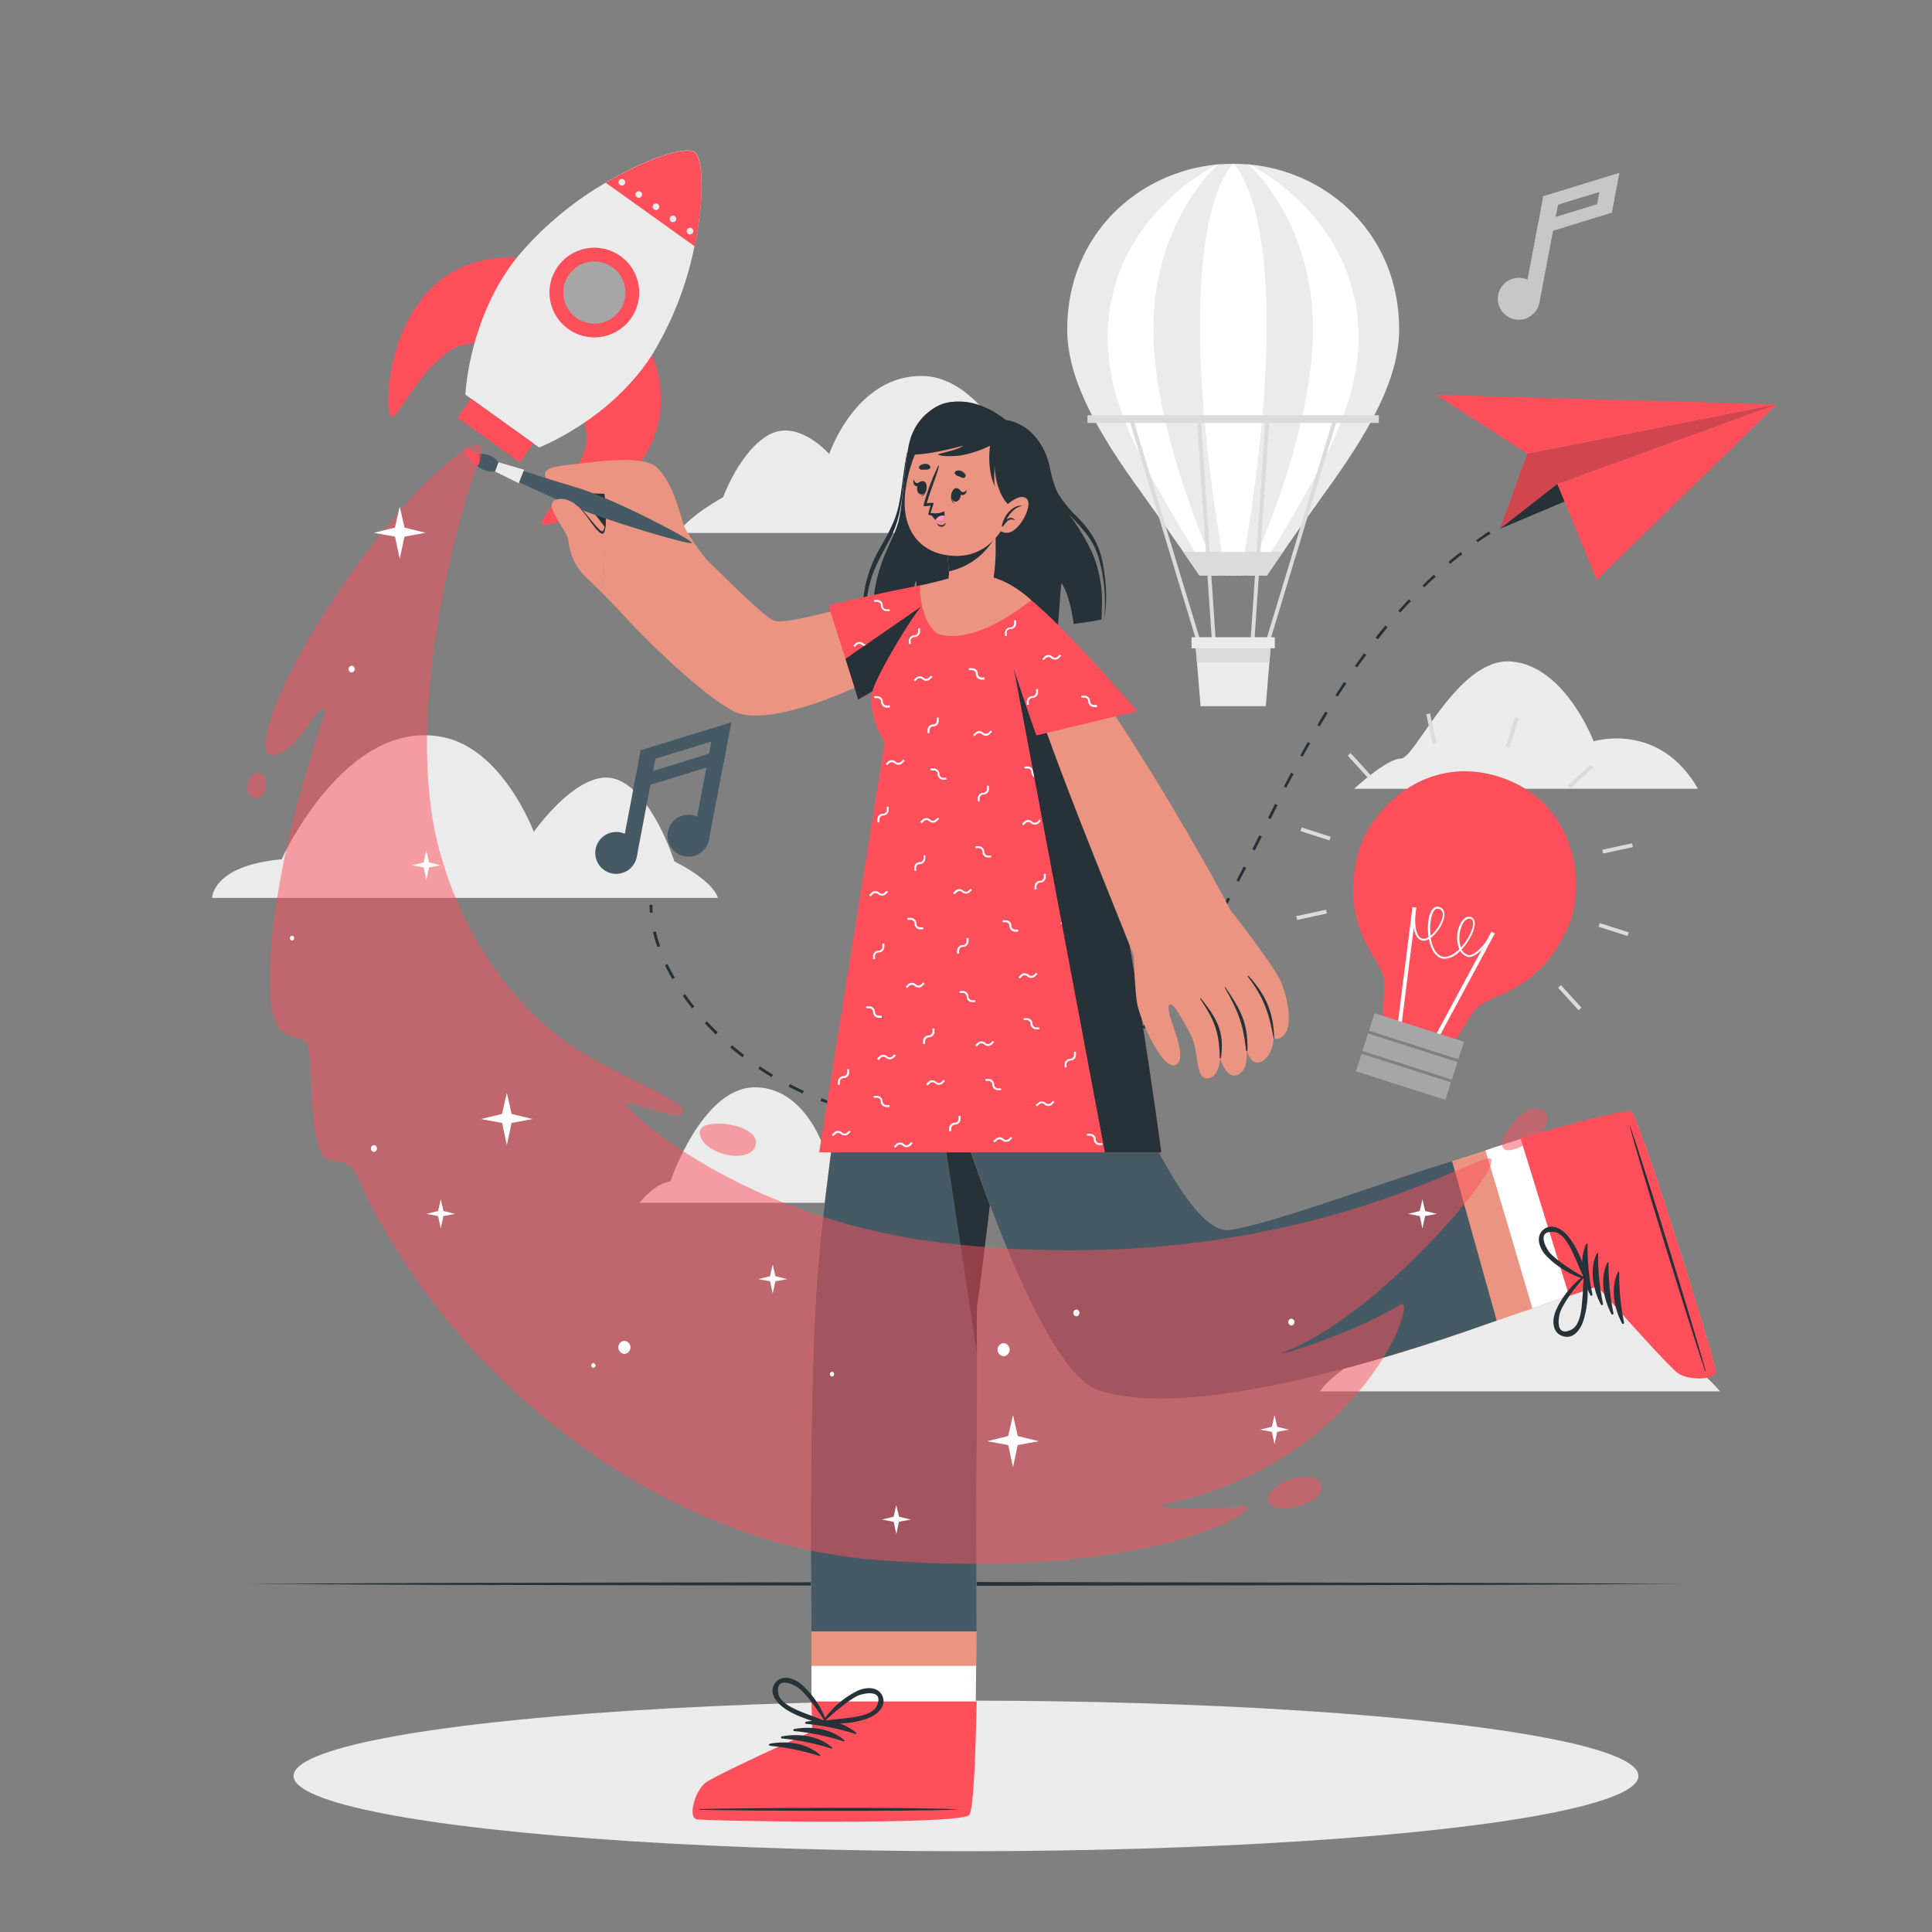 <svg xmlns="http://www.w3.org/2000/svg" viewBox="0 0 500 500"><rect x="0" y="0" width="500" height="500" fill="#808080" stroke="none"/><g id="freepik--background-complete--inject-2"><path d="M341.59,360.09H445.11s-5.15-6.7-10.82-7.54c0,0-11-32.86-29.52-33.09-17.17-.22-24.06,20.2-24.06,20.2s-8-9.16-15.56-5-11.91,16.18-11.91,16.18S344.69,355.48,341.59,360.09Z" style="fill:#ebebeb"></path><path d="M185.8,232.38H54.89s0-8.36,18-10c0,0,16.46-36.56,41.6-31.64,15.66,3,23.66,24.55,23.66,24.55s11.83-16.92,21.29-13.64,15.08,21.28,15.08,21.28S184.32,227.66,185.8,232.38Z" style="fill:#ebebeb"></path><path d="M439.44,204.14h-89s8.4-7.82,12.13-7.82,14.63-26.25,28.55-25.13,21.31,20.66,21.31,20.66S429.35,186.55,439.44,204.14Z" style="fill:#ebebeb"></path><path d="M241.63,311.28H165.5s3.79-4.93,8-5.55c0,0,8.12-24.16,21.7-24.33,12.63-.16,17.7,14.86,17.7,14.86s5.85-6.74,11.44-3.66,8.76,11.9,8.76,11.9S239.34,307.89,241.63,311.28Z" style="fill:#ebebeb"></path><path d="M175.46,137.93H279s-5.14-6.7-10.82-7.54c0,0-11-32.86-29.51-33.09-17.18-.22-24.07,20.2-24.07,20.2s-8-9.16-15.56-5-11.9,16.18-11.9,16.18S178.56,133.32,175.46,137.93Z" style="fill:#ebebeb"></path><path d="M362.1,85.31c0,15.12-11.21,31.15-20.5,44-3.73,5.17-7.08,9.95-9.52,13.49-2.59,3.74-4.19,6.11-4.19,6.11H310.4s-1.6-2.37-4.19-6.11c-2.44-3.54-5.79-8.32-9.52-13.49-9.29-12.87-20.5-28.9-20.5-44,0-24.7,18.38-40.8,38.78-42.75l.21,0c1.31-.11,2.64-.17,4-.17s2.66.06,4,.17l.21,0C343.72,44.51,362.1,60.61,362.1,85.31Z" style="fill:#ebebeb"></path><path d="M322.15,142.82c-.33,2-.68,4-1,6.11h-3.91c-.37-2.08-.72-4.11-1.05-6.11-14.31-86.2,3-100.46,3-100.46S336.46,56.62,322.15,142.82Z" style="fill:#fff"></path><path d="M312.69,142.82c1.61,3.84,2.69,6.11,2.69,6.11h-2.29s-1.47-2.28-3.83-6.11c-1.7-2.79-3.87-6.4-6.28-10.58-7.87-13.7-18-30.68-16.09-49.63,2.6-26.24,24.79-38.39,28.08-40l.41-.2-.2.17c-1.88,1.72-16.68,16.1-16.68,42.64C298.5,106.34,307.92,131.47,312.69,142.82Z" style="fill:#fff"></path><path d="M335.31,132.24c-2.41,4.18-4.58,7.79-6.28,10.58-2.36,3.83-3.83,6.11-3.83,6.11h-2.29s1.08-2.27,2.69-6.11c4.77-11.35,14.19-36.48,14.19-57.65,0-26.54-14.8-40.92-16.68-42.64l-.2-.17.41.2c3.29,1.66,25.48,13.81,28.08,40.05C353.28,101.56,343.18,118.54,335.31,132.24Z" style="fill:#fff"></path><path d="M332.08,142.82c-2.59,3.74-4.19,6.11-4.19,6.11H310.4s-1.6-2.37-4.19-6.11Z" style="fill:#dbdbdb"></path><rect x="300.88" y="106.58" width="1" height="60.84" transform="translate(-26.79 93.4) rotate(-16.88)" style="fill:#dbdbdb"></rect><rect x="311.68" y="107.83" width="1" height="58.35" transform="translate(-8.51 21.32) rotate(-3.86)" style="fill:#dbdbdb"></rect><rect x="306.49" y="136.5" width="60.84" height="1" transform="translate(108.08 419.69) rotate(-73.14)" style="fill:#dbdbdb"></rect><rect x="296.93" y="136.5" width="58.35" height="1" transform="translate(167.45 453.14) rotate(-86.14)" style="fill:#dbdbdb"></rect><rect x="281.44" y="107.46" width="75.4" height="2" style="fill:#dbdbdb"></rect><polygon points="328.94 166.34 328.52 171.39 327.58 182.76 310.71 182.76 309.77 171.39 309.35 166.34 328.94 166.34" style="fill:#ebebeb"></polygon><polygon points="328.94 166.34 328.52 171.39 309.77 171.39 309.35 166.34 328.94 166.34" style="fill:#dbdbdb"></polygon><rect x="308.37" y="164.91" width="21.55" height="2.86" style="fill:#ebebeb"></rect></g><g id="freepik--Floor--inject-2"><polygon points="63.99 409.91 110.49 409.67 157 409.58 250 409.41 343 409.58 389.51 409.67 436.01 409.91 389.51 410.15 343 410.24 250 410.41 157 410.24 110.49 410.15 63.99 409.91" style="fill:#263238"></polygon></g><g id="freepik--Shadow--inject-2"><ellipse cx="250" cy="459.61" rx="174.03" ry="19.49" style="fill:#ebebeb"></ellipse></g><g id="freepik--Rocket--inject-2"><path d="M136.44,67.13c-.33-.24-16.53-3.33-27.15,10-9.77,12.25-9.62,30.63-7.91,30.65,2.09,0,5.4-9.61,14.59-16.74,3.26-2.53,9.5-2.39,9.5-2.39Z" style="fill:#FF4F5A"></path><path d="M167.41,89.32c.33.23,8.46,14.58-.74,28.92-8.46,13.19-25.92,19-26.48,17.34-.68-2,7.36-8.2,11.16-19.2,1.35-3.9-.79-9.76-.79-9.76Z" style="fill:#FF4F5A"></path><path d="M139.53,115.81l-19.09-13.68s.85-20.22,13.66-35.88a87,87,0,0,1,22.71-19c10.9-6.47,20.81-9.49,23-7.9s2.54,12-.07,24.35a87.38,87.38,0,0,1-10.65,27.59C158.4,108.5,139.53,115.81,139.53,115.81Z" style="fill:#ebebeb"></path><rect x="118.27" y="108.4" width="19.89" height="6.04" transform="translate(88.9 -53.83) rotate(35.62)" style="fill:#FF4F5A"></rect><path d="M163.24,82.46a11.6,11.6,0,1,1-2.67-16.18A11.59,11.59,0,0,1,163.24,82.46Z" style="fill:#FF4F5A"></path><circle cx="153.82" cy="75.71" r="8.04" style="fill:#a6a6a6"></circle><path d="M179.77,63.75l-23-16.45c10.9-6.47,20.81-9.49,23-7.9S182.38,51.35,179.77,63.75Z" style="fill:#FF4F5A"></path><path d="M161.62,47.67a.85.85,0,0,1-1.19.19.85.85,0,1,1,1-1.38A.84.84,0,0,1,161.62,47.67Z" style="fill:#ebebeb"></path><path d="M166,50.83a.85.85,0,0,1-1.19.19.85.85,0,1,1,1-1.38A.84.84,0,0,1,166,50.83Z" style="fill:#ebebeb"></path><path d="M170.44,54a.85.85,0,0,1-1.19.19.85.85,0,1,1,1-1.38A.85.85,0,0,1,170.44,54Z" style="fill:#ebebeb"></path><path d="M174.85,57.15a.85.85,0,0,1-1.19.19.85.85,0,1,1,1-1.38A.85.85,0,0,1,174.85,57.15Z" style="fill:#ebebeb"></path><path d="M179.26,60.31a.86.86,0,0,1-1.19.2.87.87,0,0,1-.2-1.2.86.86,0,0,1,1.2-.19A.85.85,0,0,1,179.26,60.31Z" style="fill:#ebebeb"></path></g><g id="freepik--paper-plane--inject-2"><path d="M168.17,236.19c0-.68-.07-1.36-.07-2h.75c0,.64,0,1.3.07,2Z" style="fill:#263238"></path><path d="M240.27,290.12h-1.19v-.75c1.33,0,2.66,0,4,0l0,.75C242.17,290.1,241.22,290.12,240.27,290.12Zm-6.24-.25c-1.34-.11-2.7-.26-4-.44l.1-.74c1.32.18,2.66.32,4,.43Zm14.15-.16-.08-.74c1.32-.14,2.66-.31,4-.51l.11.74C250.86,289.4,249.51,289.58,248.18,289.71ZM225,288.59c-1.3-.26-2.63-.57-3.94-.9l.18-.73c1.3.33,2.62.64,3.91.9Zm32.15-.32-.16-.74c1.29-.28,2.6-.6,3.9-1l.19.73C259.78,287.65,258.46,288,257.16,288.27Zm-41-2c-1.28-.41-2.56-.87-3.82-1.35l.27-.7c1.24.48,2.51.93,3.78,1.34Zm49.72-.45-.24-.71c1.26-.42,2.53-.88,3.77-1.37l.28.7C268.48,284.93,267.2,285.39,265.93,285.82ZM207.73,283c-1.22-.55-2.44-1.15-3.64-1.77l.35-.67c1.18.62,2.4,1.21,3.6,1.76Zm66.66-.5-.31-.68c1.2-.56,2.4-1.16,3.56-1.8l.36.66C276.82,281.28,275.61,281.89,274.39,282.46Zm-74.72-3.74c-1.15-.7-2.3-1.43-3.41-2.17l.41-.63c1.1.74,2.24,1.47,3.39,2.16Zm82.67-.67-.41-.63c1.09-.72,2.2-1.49,3.28-2.29l.45.6C284.56,276.54,283.45,277.32,282.34,278.05Zm-90.2-4.45c-1.06-.82-2.12-1.68-3.15-2.55l.49-.57c1,.87,2.06,1.71,3.12,2.52Zm97.45-1-.49-.57c1-.85,2-1.76,3-2.69l.52.54C291.6,270.79,290.59,271.71,289.59,272.57Zm-104.35-4.92c-1-.94-1.92-1.92-2.82-2.9l.55-.51c.89,1,1.84,1.94,2.8,2.87Zm110.88-1.41-.55-.51c.88-1,1.77-2,2.65-3l.57.49C297.9,264.26,297,265.28,296.12,266.24Zm-117-5.33c-.84-1.07-1.66-2.16-2.42-3.25l.61-.43c.75,1.08,1.56,2.16,2.4,3.21ZM302,259.27l-.59-.46c.79-1,1.59-2.12,2.38-3.23l.61.43C303.56,257.13,302.75,258.23,302,259.27Zm-128-5.88c-.69-1.19-1.33-2.4-1.9-3.58l.67-.33c.56,1.17,1.19,2.36,1.88,3.54Zm133.24-1.54-.63-.42c.73-1.11,1.46-2.24,2.17-3.38l.64.39C308.66,249.59,307.93,250.73,307.2,251.85Zm-137.09-6.73a38.78,38.78,0,0,1-1.15-3.9l.73-.18a39.18,39.18,0,0,0,1.12,3.83Zm141.87-1-.64-.38c.67-1.15,1.34-2.31,2-3.49l.65.37C313.33,241.8,312.66,243,312,244.12Zm4.45-7.92-.66-.36c.63-1.17,1.26-2.36,1.89-3.55l.66.35Zm4.21-8-.67-.34,1.83-3.59.67.33Q321.56,226.38,320.64,228.16Zm4.09-8.1-.67-.34,1.8-3.6.67.33Zm4.06-8.11-.67-.34,1.81-3.6.67.34Zm4.1-8.09-.66-.34c.61-1.19,1.23-2.38,1.86-3.58l.67.35C334.13,201.48,333.51,202.67,332.89,203.86Zm4.24-8-.66-.36c.64-1.17,1.28-2.35,1.94-3.52l.65.37C338.41,193.51,337.76,194.68,337.13,195.85Zm4.41-7.88-.65-.37c.68-1.16,1.36-2.32,2.05-3.47l.64.39Q342.54,186.24,341.54,188Zm4.68-7.72-.64-.4c.72-1.13,1.45-2.26,2.19-3.38l.62.42C347.66,178,346.93,179.13,346.22,180.25Zm5-7.52-.61-.43c.77-1.1,1.55-2.2,2.35-3.28l.6.44Q352.38,171.08,351.22,172.73Zm5.38-7.27L356,165c.83-1.06,1.68-2.1,2.54-3.14l.58.48C358.27,163.37,357.43,164.41,356.6,165.46Zm5.8-6.93-.56-.5q1.34-1.5,2.73-3l.54.51C364.19,156.55,363.29,157.53,362.4,158.53Zm6.23-6.54-.52-.53c1-.94,1.94-1.87,2.93-2.78l.51.55C370.56,150.14,369.58,151.06,368.63,152Zm6.68-6.07-.48-.57c1-.87,2.08-1.72,3.13-2.55l.46.59C377.38,144.21,376.33,145.06,375.31,145.92Zm7.12-5.55-.44-.61c1.09-.78,2.21-1.56,3.32-2.3l.42.62C384.62,138.82,383.51,139.59,382.43,140.37Zm7.53-5-.4-.64c1.15-.69,2.33-1.38,3.49-2l.37.66C392.26,134,391.1,134.69,390,135.38Z" style="fill:#263238"></path><path d="M398,130.89l-.34-.67c.59-.3,1.19-.6,1.8-.89l.33.67Z" style="fill:#263238"></path><polygon points="395.27 117.42 388.2 136.85 403.05 125.25 459.81 104.66 395.27 117.42" style="fill:#FF4F5A"></polygon><polygon points="395.27 117.42 388.2 136.85 403.05 125.25 459.81 104.66 395.27 117.42" style="fill:#222221;opacity:0.2"></polygon><polygon points="404.95 129.78 388.2 136.85 403.05 125.25 404.95 129.78" style="fill:#263238"></polygon><polygon points="403.05 125.25 459.81 104.66 413.25 150.1 403.05 125.25" style="fill:#FF4F5A"></polygon><polygon points="395.27 117.42 371.68 102.19 459.81 104.66 395.27 117.42" style="fill:#FF4F5A"></polygon></g><g id="freepik--Character--inject-2"><path d="M266.93,218.13s-6.11,54.52-10.3,89.91c-.76,6.39-1.45,12.16-2,16.86-.79,6.36-1.38,10.79-1.65,12.23-.24,1.23-.16,6.13-.11,13,0,3.87,0,8.37,0,13.2-.22,18.65-.17,43.37-.12,58.87,0,8.83-.3,14.67-.3,14.67H210.21s-.12-5.68-.22-14.67c-.27-24.38-.43-73.07,2.12-98.82C215.65,287.63,227,218.13,227,218.13Z" style="fill:#eb9481"></path><path d="M180.43,470.71c2.29.76,67.65.57,70.14-1,.94-.59,1.47-10.12,1.78-21.64q.1-3.74.16-7.67c.05-3.09.09-6.22.11-9.26.08-13.65-.11-25.67-.11-25.67H210l0,25.67v9.26l.22,7.67s-25,11.27-27.53,13.3S178.15,470,180.43,470.71Z" style="fill:#eb9481"></path><path d="M180.43,470.71c2.29.76,67.65.57,70.14-1,.94-.59,1.47-10.12,1.78-21.64q.1-3.74.16-7.67c.05-3.09.09-6.22.11-9.26H210v9.26l.22,7.67s-25,11.27-27.53,13.3S178.15,470,180.43,470.71Z" style="fill:#fff"></path><path d="M180.23,470.81c1.49.49,66.62,1.57,70.53-1,1.14-.76,1.7-14.72,2-29.47H210l.22,7.71s-25.13,11.33-27.69,13.37S177.94,470,180.23,470.81Z" style="fill:#FF4F5A"></path><path d="M181.17,468.18c11-.31,55.47-.49,66.39.05.09,0,.09.07,0,.07-10.92.54-55.38.36-66.39.06C180.93,468.35,180.93,468.18,181.17,468.18Z" style="fill:#263238"></path><path d="M208.62,445.59c4.33-.83,9.63-.17,13,2.9.12.12-.05.3-.19.26a61.57,61.57,0,0,0-12.75-2.62A.27.27,0,0,1,208.62,445.59Z" style="fill:#263238"></path><path d="M205.49,447.48c4.34-.82,9.64-.17,13,2.91.13.12,0,.3-.18.26A60.89,60.89,0,0,0,205.51,448,.28.28,0,0,1,205.49,447.48Z" style="fill:#263238"></path><path d="M202.37,449.38c4.33-.83,9.64-.17,13,2.9.13.12-.05.3-.19.26a61.44,61.44,0,0,0-12.75-2.62A.27.27,0,0,1,202.37,449.38Z" style="fill:#263238"></path><path d="M199.24,451.27c4.34-.82,9.64-.17,13,2.91.13.12,0,.3-.18.26a60.89,60.89,0,0,0-12.76-2.62A.28.28,0,0,1,199.24,451.27Z" style="fill:#263238"></path><path d="M202.54,441.75c3.07,2.38,7.07,3.34,10.65,4.66a.55.55,0,0,0,.68-.55.11.11,0,0,0,.1-.15,23.23,23.23,0,0,0-6.7-9.92c-1.82-1.51-5-2.56-6.69-.21S200.75,440.37,202.54,441.75Zm-1.11-3.48c-.78-4.76,4.33-2.27,5.63-1.1a24.45,24.45,0,0,1,2.3,2.47,68.31,68.31,0,0,1,4,5.7c-1.72-.75-3.49-1.35-5.23-2C206.08,442.48,201.86,440.89,201.43,438.27Z" style="fill:#263238"></path><path d="M228.43,439.06c-1.06-2.7-4.4-2.48-6.53-1.47a23.19,23.19,0,0,0-9,7.93.11.11,0,0,0,.06.17c-.07.33.13.74.52.7,3.8-.38,7.91-.31,11.48-1.85C227.07,443.65,229.43,441.61,228.43,439.06Zm-9.28,5.58c-1.86.23-3.72.37-5.58.67a67.69,67.69,0,0,1,5.34-4.51,25.08,25.08,0,0,1,2.85-1.83c1.54-.81,7.12-1.93,5.18,2.48C225.87,443.88,221.38,444.36,219.15,444.64Z" style="fill:#263238"></path><path d="M266.93,218.13s-6.11,54.52-10.3,89.91c-.76,6.39-1.45,12.16-2,16.86-.79,6.36-1.38,10.79-1.65,12.23-.24,1.23-.16,6.13-.11,13,0,3.87,0,8.37,0,13.2-.22,18.65-.17,43.37-.12,58.87H210c-.27-24.38-.43-73.07,2.12-98.82C215.65,287.63,227,218.13,227,218.13Z" style="fill:#455a64"></path><path d="M252.83,350.15c-.05-6.89-.13-11.79.11-13,1.6-8.43,14-119,14-119H232.8Z" style="fill:#263238"></path><path d="M400.49,336.78s-1.43.58-4,1.56c-2.24.87-5.36,2-9.15,3.41l-1.48.52-.27.1-.93.33c-26,9.22-77.12,25.14-100.5,17.06S227.65,217.69,227,218.13c0,0,56.67,0,56.67,0s10.54,27.19,1.55,44.3c-.83,1.58,20.13,57.4,32.81,55.87,9.9-1.2,37.51-11.56,54.93-16.92l2.84-.87,3.17-1,.05,0,5.4-1.66,3.64-1.12Z" style="fill:#eb9481"></path><path d="M443.88,354.66c.05-2.41-19.4-64.81-21.65-66.72-.84-.73-10.1,1.58-21.19,4.68-2.4.66-4.91,1.26-7.38,2.1-3.1,1.06-32.74,10.72-32.74,10.72l12.19,41.18,23.46-8,9.62-3.27,7.26-2.46s18.14,20.55,20.82,22.38S443.83,357.06,443.88,354.66Z" style="fill:#eb9481"></path><path d="M443.88,354.66c.05-2.41-19.4-64.81-21.65-66.72-.84-.73-10.1,1.58-21.19,4.68-2.4.66-4.91,1.26-7.38,2.1-3.1,1.06-6.27,1.95-9.24,3,3.7,12.19,8.95,29.94,12.15,40.86l9.62-3.27,7.26-2.46s18.14,20.55,20.82,22.38S443.83,357.06,443.88,354.66Z" style="fill:#fff"></path><path d="M444,354.82c.05-2.42-19.51-65.17-21.77-67.09-1-.89-14.56,2.72-28.73,6.82l12.6,40.85,7.3-2.48s18.24,20.68,20.94,22.52S444,357.24,444,354.82Z" style="fill:#FF4F5A"></path><path d="M441.24,354.71c-3.54-10.44-16.82-52.88-19.52-63.46,0-.09,0-.11.07,0,3.73,10.27,16.66,52.81,19.62,63.42C441.47,354.88,441.31,354.93,441.24,354.71Z" style="fill:#263238"></path><path d="M411.56,335.13c-2.06-3.89-3-9.16-1-13.24.07-.16.3-.05.3.1a60,60,0,0,0,1.26,13A.28.28,0,0,1,411.56,335.13Z" style="fill:#263238"></path><path d="M414.29,337.56c-2.06-3.9-3-9.16-1-13.24.08-.16.3-.05.3.1a60.79,60.79,0,0,0,1.26,13A.28.28,0,0,1,414.29,337.56Z" style="fill:#263238"></path><path d="M417,340c-2.06-3.9-3-9.16-1-13.24.08-.16.3-.05.3.1a61.44,61.44,0,0,0,1.26,13A.28.28,0,0,1,417,340Z" style="fill:#263238"></path><path d="M419.75,342.41c-2.06-3.9-3-9.16-1-13.24.08-.16.3-.05.3.1a61.31,61.31,0,0,0,1.26,13A.28.28,0,0,1,419.75,342.41Z" style="fill:#263238"></path><path d="M410.87,330.18a.64.64,0,0,0-.59-.15.12.12,0,0,0-.18,0l-.31.23-.06,0-.12.09q-.23.17-.45.36a23.26,23.26,0,0,0-3.42,3.45c-.47.58-.92,1.19-1.33,1.81a20.26,20.26,0,0,0-1.81,3.35c-.91,2.18-1,5.52,1.77,6.45s4.52-1.57,5.32-3.69a25.32,25.32,0,0,0,1.2-8.28,0,0,0,0,0,0,0s0,0,0,0c0-1.08.05-2.15.11-3.2A.39.39,0,0,0,410.87,330.18Zm-1.22,4c0,.68-.09,1.35-.14,2-.17,2.23-.44,6.74-2.82,7.92-4.32,2.15-3.45-3.47-2.71-5.05a25.08,25.08,0,0,1,1.68-2.94c.17-.27.35-.53.53-.79l0,0c1.09-1.55,2.31-3,3.5-4.46l.17-.22,0,0s0,.07,0,.1a1.36,1.36,0,0,0,0,.2c-.11,1.09-.18,2.17-.24,3.25Z" style="fill:#263238"></path><path d="M410.89,330.22s0,0,0,0c-.48-1.16-.94-2.37-1.42-3.57a23.68,23.68,0,0,0-3.71-6.81c-1.22-1.44-3.25-2.82-5.12-2.26a3.15,3.15,0,0,0-1.13.59c-2.27,1.8-1.08,4.93.52,6.67a20.77,20.77,0,0,0,3.85,3.24,23.29,23.29,0,0,0,5.3,2.66c.19.07.37.13.56.18l.17.05.07,0,.26.08a.12.12,0,0,0,.16-.11A.54.54,0,0,0,410.89,330.22Zm-1.28.12a64.69,64.69,0,0,1-5.66-3.63l-.66-.51a22,22,0,0,1-1.92-1.68c-1.11-1.11-3.44-5.3-.35-5.68a4.76,4.76,0,0,1,1.19,0c2.63.3,4.42,4.45,5.34,6.49.74,1.64,1.39,3.3,2.18,4.91a2.4,2.4,0,0,0,.11.23Z" style="fill:#263238"></path><path d="M387.34,341.75l-1.48.52-.27.1-.93.33c-26,9.22-77.12,25.14-100.5,17.06S227.65,217.69,227,218.13c0,0,56.67,0,56.67,0s10.54,27.19,1.55,44.3c-.83,1.58,20.13,57.4,32.81,55.87,9.9-1.2,37.51-11.56,54.93-16.92l2.84-.87Z" style="fill:#455a64"></path><path d="M225.9,166.15a.57.57,0,0,0,.51.55l2.21-.16c1.3-5.77,2.88-10.44,2.53-8.66a30.78,30.78,0,0,0-.35,8.5l4.36-.39c.52-9.92,1.83-17.4,2-15.17.55,9,1.39,11.82,2.35,14.8,10.53-1,24.32-2.36,34.27-3.61.49-5.52.79-11.45,1-11.07,1.73,2.84,2.63,7.17,3.08,10.54,3.16-.42,5.68-.82,7.21-1.15,0,0,.19-4.6.11-6.09a32.88,32.88,0,0,0-2.49-11.12,56.6,56.6,0,0,0-5.87-9.81l-.06-.07s0,0,0,0a32.31,32.31,0,0,1-3.5-6.6l0,0a34,34,0,0,1-1.47-5.25c-1.27-6.54-5.44-11.77-11.45-12.7-12.28-9.51-22.67-3.32-24.94,5.61-.22.87-.41,1.86-.58,2.94v0c-.65,4-1,9.08-1.5,13a0,0,0,0,1,0,0s0,0,0,0h0a38.56,38.56,0,0,1-.76,4.61C230.57,142.19,224.73,147,225.9,166.15Z" style="fill:#263238"></path><path d="M263,110.07a12.29,12.29,0,0,1,8,9.11,34.36,34.36,0,0,0,2.53,8,29.12,29.12,0,0,0,5.26,6.61c3.12,3.19,5.43,6.48,6.43,11.15s1.49,10.45.53,15.15c0,0,0,0,0,0a41.53,41.53,0,0,0-1.41-15.68c-1.47-5.11-4.64-8-7.95-11.6a22.42,22.42,0,0,1-5.46-10.1c-.58-2.34-.85-4.83-2-7-1.39-2.53-3.73-3.93-6-5.15C262.51,110.43,262.72,110,263,110.07Z" style="fill:#263238"></path><path d="M227,143.2c2.22-4.12,4.62-7.71,5.62-12.58.92-4.44,1.18-9,2.12-13.46,0-.07.12-.06.1,0-1.32,7.82-.82,15.47-4.57,22.42-2,3.78-4.11,7.3-5.22,11.65a39.72,39.72,0,0,0-.88,13.94c0,.17-.18.18-.22,0A32.54,32.54,0,0,1,227,143.2Z" style="fill:#263238"></path><path d="M244.27,164.08c-8.85,8.59-41.59,24.56-53.27,20.46-7.62-2.67-29.47-24-33.77-30.32-5-7.38,10.65-21.68,15.06-18.83,5.51,3.57,22.59,22.2,27.78,25.16,3,1.71,23.92-5.14,44.06-9.32C251.94,149.6,249.56,159,244.27,164.08Z" style="fill:#eb9481"></path><path d="M172.58,143.09s-13.16-9.29-14-9.52-1.17.9-1.49,1.77a8.55,8.55,0,0,0-.06,1.68c0,2.65,0,7.33-3.35,6.76-4.34-.75-4.2-11.27-3.92-12.91a5.15,5.15,0,0,1,1.09-1.91c1.67-2.07,5-4.66,8.15-4.17,4.36.67,8.4,3.33,12.07,5.39Z" style="fill:#eb9481"></path><path d="M172.58,143.09s-13.16-9.29-14-9.52-1.17.9-1.49,1.77a8.55,8.55,0,0,0-.06,1.68c-2.21-2.86-4.64-6-6.18-8.06,1.67-2.07,5-4.66,8.15-4.17,4.36.67,8.4,3.33,12.07,5.39Z" style="fill:#263238"></path><path d="M166.38,164.46c-.55-.77-6.24-6.58-10.53-11,.6-4.69.7-14.18.73-16.69.52-2.79,0-9-.24-9-.52,0-2.36,0-4.6-.22-3-.27-6.58-.85-8.76-2.11a3.21,3.21,0,0,1-1.92-2.72c0-2,4.52-2.21,9.84-2.86,7.24-.89,16.19-1.59,19.07,1.08,4.25,4,6.14,12.49,7,15s6.14,9.26,6.14,9.26C179.2,158.77,167.11,165.48,166.38,164.46Z" style="fill:#eb9481"></path><path d="M129.14,119.8s9.54,3.26,19.56,6.2,30.24,13.62,30.35,14.48-22.26-5.73-31.73-9.79-18.79-8.77-18.79-8.77Z" style="fill:#455a64"></path><polygon points="128.97 119.62 135.64 121.57 134.24 125.06 128.1 122.02 128.97 119.62" style="fill:#ebebeb"></polygon><path d="M129,119.62a5.48,5.48,0,0,0-4.52-2.16,5.27,5.27,0,0,1-4-1.43s1.89,6.4,7.6,6Z" style="fill:#455a64"></path><path d="M120.3,115.84c.4,0,1.5,1.33,3,1.46s.88,4.33-.52,2.94C121.18,118.67,119.58,115.8,120.3,115.84Z" style="fill:#FF4F5A"></path><path d="M155.85,153.51c-1.47-1.49-2.79-2.79-3.71-3.66a14.89,14.89,0,0,1-5-9.83c-.46-3.35-7.84-10.37-2.29-10.89s9.93,9.69,11.22,8.94c.24-.14.42-.6.54-1.25C156.55,139.33,156.45,148.82,155.85,153.51Z" style="fill:#eb9481"></path><path d="M156.77,135c0-.13-.09-.11-.11,0,0,.46-.31,2.53-.78,2.53-.84,0-3.75-4.14-5.28-5.66-.09-.08-.21,0-.12.1.43.38,1.72,2.19,2.05,2.62.63.84,2.37,3.52,3.42,3.52C156.65,138.17,156.82,135.53,156.77,135Z" style="fill:#263238"></path><path d="M214.38,156.64l4.43,13.85c1.64,5.22,3.16,10,3.26,10.55a161,161,0,0,0,22.73-15.18c9.62-7.81,8.61-14.36,3-15.37a9.9,9.9,0,0,0-2.58-.08C237.58,151.12,214.38,156.64,214.38,156.64Z" style="fill:#FF4F5A"></path><path d="M230.27,158.15h-.78A1.45,1.45,0,0,1,228,156.7a1,1,0,0,0-1-.95h-.82v-.5h.82a1.45,1.45,0,0,1,1.46,1.45.94.94,0,0,0,1,1h.78Zm-8.55,8.74a1,1,0,0,1,1.35,0,1.48,1.48,0,0,0,2.05,0l.58-.59-.35-.35-.59.58a1,1,0,0,1-1.34,0,1.46,1.46,0,0,0-2,0l-.56.56.36.35Z" style="fill:#fff"></path><path d="M218.81,170.49c1.64,5.22,3.16,10,3.26,10.55a161,161,0,0,0,22.73-15.18c9.62-7.81,8.61-14.36,3-15.37Z" style="fill:#263238"></path><path d="M300.55,298.23H212l.51-3.18,11.09-69.38.15-.91,5.21-32.62s-4.58-6.93-3.19-13.19c.7-3.17,8-15.83,11.88-21a39.2,39.2,0,0,1,4.11-4.86c4.26-4,10-4.51,14.09-3.91h0a12,12,0,0,1,2.12.53c5.88,2,13.11,8.9,17,19.32,1.35,3.62,2.69,7.84,4,12.51h0c.06.23.12.46.19.69,3.87,13.89,7.57,31.57,10.76,48.92,1.81,9.81,3.46,19.52,4.89,28.37l.18,1.17C298.42,282.13,300.55,298.23,300.55,298.23Z" style="fill:#FF4F5A"></path><path d="M256.51,221.94h-.79a1.45,1.45,0,0,1-1.45-1.45,1,1,0,0,0-1-1h-.83V219h.83a1.46,1.46,0,0,1,1.45,1.46,1,1,0,0,0,.95.95h.79Zm12.42,43.95h-.78a1,1,0,0,1-.95-.95,1.45,1.45,0,0,0-1.45-1.45h-.83v.5h.83a1,1,0,0,1,.95.95,1.45,1.45,0,0,0,1.45,1.45h.78Zm15.47-42h-.78a1,1,0,0,1-.95-1,1.46,1.46,0,0,0-1.46-1.45h-.83v.5h.83a1,1,0,0,1,1,.95,1.45,1.45,0,0,0,1.45,1.45h.78Zm-39.54-22.61h-.79a1,1,0,0,1-.95-.95,1.45,1.45,0,0,0-1.45-1.45h-.83v.5h.83a1,1,0,0,1,1,.95,1.45,1.45,0,0,0,1.45,1.45h.79Zm-14.59-18.7h-.78a1,1,0,0,1-1-.95,1.45,1.45,0,0,0-1.46-1.45h-.82v.5h.82a1,1,0,0,1,1,1,1.45,1.45,0,0,0,1.45,1.45h.78Zm38.93,18.19h-.79a1,1,0,0,1-1-.95,1.45,1.45,0,0,0-1.45-1.45h-.83v.5H266a1,1,0,0,1,.95,1,1.45,1.45,0,0,0,1.45,1.45h.79Zm-14.4-25.44H254a1,1,0,0,1-.95-.95,1.45,1.45,0,0,0-1.45-1.45h-.83v.5h.83a1,1,0,0,1,.95,1,1.45,1.45,0,0,0,1.45,1.45h.79ZM238.88,240h-.78a1,1,0,0,1-.95-1,1.46,1.46,0,0,0-1.46-1.45h-.83v.5h.83a1,1,0,0,1,1,1,1.46,1.46,0,0,0,1.45,1.46h.78Zm20.2,41.68h-.79a1,1,0,0,1-1-1,1.45,1.45,0,0,0-1.45-1.45h-.83v.5h.83a1,1,0,0,1,.95.95,1.45,1.45,0,0,0,1.45,1.45h.79Zm26.23,14.19h-.79a1,1,0,0,1-.95-1,1.45,1.45,0,0,0-1.45-1.45h-.83v.5h.83a1,1,0,0,1,.95.95,1.46,1.46,0,0,0,1.45,1.46h.79ZM230.19,286h-.79a1,1,0,0,1-1-.95,1.45,1.45,0,0,0-1.45-1.45h-.83v.5H227a1,1,0,0,1,.95.95,1.45,1.45,0,0,0,1.45,1.45h.79Zm22.17-27.14h-.79a1,1,0,0,1-.95-.95,1.45,1.45,0,0,0-1.45-1.45h-.83v.5h.83a1,1,0,0,1,1,.95,1.45,1.45,0,0,0,1.45,1.45h.79Zm-24.18,4h-.79a1,1,0,0,1-.95-.95,1.46,1.46,0,0,0-1.45-1.46h-.83v.5H225a1,1,0,0,1,.95,1,1.45,1.45,0,0,0,1.45,1.45h.79Zm35.31-22.29h-.79a1,1,0,0,1-.95-.95,1.45,1.45,0,0,0-1.45-1.45h-.83v.5h.83a1,1,0,0,1,.95,1,1.45,1.45,0,0,0,1.45,1.45h.79Zm30.92,30h-.79a1,1,0,0,1-.95-1,1.46,1.46,0,0,0-1.45-1.45h-.83v.5h.83a1,1,0,0,1,.95.95,1.46,1.46,0,0,0,1.45,1.46h.79Zm-55.29-58.07a1,1,0,0,1,1.34,0,1.46,1.46,0,0,0,2,0l.59-.59-.35-.35-.59.59a1,1,0,0,1-1.35,0,1.48,1.48,0,0,0-2.05,0l-.55.55.35.35Zm-9-15a1,1,0,0,1,1.34,0,1.44,1.44,0,0,0,2.05,0l.59-.58-.35-.36-.59.59a1,1,0,0,1-1.34,0,1.49,1.49,0,0,0-2.06,0l-.55.56.35.35Zm45.31,41.16a1,1,0,0,1,1.34,0,1.48,1.48,0,0,0,2,0l.59-.59-.35-.35-.59.59a1,1,0,0,1-1.34,0,1.45,1.45,0,0,0-2.06,0l-.55.55.35.36Zm-22.67-48.67a1,1,0,0,1,1.34,0,1.48,1.48,0,0,0,2.05,0l.59-.59-.35-.35-.59.58a1,1,0,0,1-1.35,0,1.5,1.5,0,0,0-2.05,0l-.55.56.35.35Zm-5.22-31.27a1,1,0,0,1,1.35,0,1.46,1.46,0,0,0,2.05,0l.59-.59-.36-.35-.58.58a1,1,0,0,1-1.35,0,1.46,1.46,0,0,0-2,0l-.56.56.36.35Zm-10.21,17.05a1,1,0,0,1,1.34,0,1.44,1.44,0,0,0,2.05,0l.59-.58-.35-.36-.59.59a1,1,0,0,1-1.35,0,1.46,1.46,0,0,0-2,0l-.55.56.35.35Zm16.2,30.81a1,1,0,0,1,.95-.95,1.45,1.45,0,0,0,1.45-1.45v-.83h-.5v.83a1,1,0,0,1-.95,1,1.45,1.45,0,0,0-1.45,1.45v.79h.5ZM248.2,246a1,1,0,0,1,1-.95,1.45,1.45,0,0,0,1.45-1.45v-.83h-.5v.83a1,1,0,0,1-.95,1A1.45,1.45,0,0,0,247.7,246v.79h.5ZM276,275.42a1,1,0,0,1,1-.95,1.45,1.45,0,0,0,1.45-1.45v-.83h-.5V273a1,1,0,0,1-.95,1,1.46,1.46,0,0,0-1.46,1.45v.79h.5Zm19.23,19.16a1,1,0,0,1,.95-.95,1.45,1.45,0,0,0,1.45-1.45v-.83h-.5v.83a1,1,0,0,1-1,.95,1.45,1.45,0,0,0-1.45,1.45v.79h.5Zm-7-55.47a.94.94,0,0,1,.95-1,1.46,1.46,0,0,0,1.45-1.46v-.83h-.5v.83a1,1,0,0,1-.95,1,1.45,1.45,0,0,0-1.45,1.45v.78h.5Zm-61.82,8.33a1,1,0,0,1,1-.95,1.45,1.45,0,0,0,1.45-1.45v-.83h-.5V245a.94.94,0,0,1-.95,1,1.45,1.45,0,0,0-1.45,1.45v.79h.5Zm1.2-35.44a1,1,0,0,1,.95-.95A1.45,1.45,0,0,0,230,209.6v-.83h-.5v.83a1,1,0,0,1-1,1,1.45,1.45,0,0,0-1.45,1.45v.79h.5Zm12.93-23a1,1,0,0,1,.95-1,1.45,1.45,0,0,0,1.45-1.45v-.83h-.5v.83a1,1,0,0,1-.95.95,1.45,1.45,0,0,0-1.45,1.45v.79h.5Zm-4.89-23.17a1,1,0,0,1,1-.95,1.46,1.46,0,0,0,1.45-1.46v-.83h-.5v.83a1,1,0,0,1-.95,1,1.45,1.45,0,0,0-1.45,1.45v.78h.5Zm1.42,58.79a1,1,0,0,1,.95-1,1.45,1.45,0,0,0,1.45-1.45v-.83H239v.83a1,1,0,0,1-.95.95,1.45,1.45,0,0,0-1.45,1.45v.79h.5Zm31.17,4.79a1,1,0,0,1,.95-1,1.45,1.45,0,0,0,1.45-1.45v-.83h-.5V227a1,1,0,0,1-.95.95,1.45,1.45,0,0,0-1.45,1.45v.79h.5Zm-28.81,40a1,1,0,0,1,.95-.95,1.45,1.45,0,0,0,1.45-1.45v-.83h-.5V267a1,1,0,0,1-1,.95,1.45,1.45,0,0,0-1.45,1.45v.79h.5ZM217.36,280a1,1,0,0,1,.95-1,1.45,1.45,0,0,0,1.45-1.45v-.83h-.5v.83a1,1,0,0,1-.95.95,1.45,1.45,0,0,0-1.45,1.45v.79h.5Zm28.83,12a1,1,0,0,1,.95-.95,1.45,1.45,0,0,0,1.45-1.45v-.83h-.5v.83a1,1,0,0,1-1,.95,1.45,1.45,0,0,0-1.45,1.45v.79h.5Zm32.49-39.88a1,1,0,0,1,.95-1,1.45,1.45,0,0,0,1.45-1.46v-.83h-.5v.83a1,1,0,0,1-.95,1,1.45,1.45,0,0,0-1.45,1.45v.78h.5ZM265.42,213a1,1,0,0,1,1.35,0,1.44,1.44,0,0,0,2.05,0l.56-.56-.36-.35-.55.56a1,1,0,0,1-1.35,0,1.44,1.44,0,0,0-2.05,0l-.59.58.35.36Zm-17.78,17.88a1,1,0,0,1,1.35,0,1.48,1.48,0,0,0,2,0l.55-.56-.35-.35-.56.56a1,1,0,0,1-1.34,0,1.44,1.44,0,0,0-2.05,0l-.59.58.35.36Zm-12.32,24.26a1,1,0,0,1,1.35,0,1.44,1.44,0,0,0,2.05,0l.56-.56-.36-.35-.55.56a1,1,0,0,1-1.35,0,1.44,1.44,0,0,0-2.05,0l-.59.58.36.36Zm5.33,25.21a1,1,0,0,1,1.34,0,1.48,1.48,0,0,0,2,0l.56-.56-.35-.35-.56.55a.93.93,0,0,1-1.34,0,1.47,1.47,0,0,0-2.06,0l-.58.59.35.36ZM258,295.12a1,1,0,0,1,1.35,0,1.49,1.49,0,0,0,2.05,0l.56-.56-.36-.35-.55.55a1,1,0,0,1-1.35,0,1.46,1.46,0,0,0-2.05,0l-.59.59.36.35Zm6.52-42.46a1,1,0,0,1,1.35,0,1.49,1.49,0,0,0,2.05,0l.55-.56-.35-.35-.55.55a1,1,0,0,1-1.35,0,1.46,1.46,0,0,0-2.05,0l-.59.59.36.35Zm4.41,33.14a1,1,0,0,1,1.35,0,1.45,1.45,0,0,0,2.05,0l.56-.56-.36-.35-.55.56a1,1,0,0,1-1.35,0,1.48,1.48,0,0,0-2,0L268,286l.36.36Zm18.51-2.07a1,1,0,0,1,1.34,0,1.48,1.48,0,0,0,2.05,0l.56-.56-.35-.35-.56.56a1,1,0,0,1-1.34,0,1.45,1.45,0,0,0-2.06,0l-.58.58.35.36Zm1.48-31.07a.94.94,0,0,1,1.35,0,1.46,1.46,0,0,0,2,0l.55-.56-.35-.35-.55.55a1,1,0,0,1-1.35,0,1.48,1.48,0,0,0-2.05,0l-.59.59.35.35Zm-8,10a1,1,0,0,1,1.34,0,1.46,1.46,0,0,0,2,0l.56-.56-.35-.35-.56.55a1,1,0,0,1-1.34,0,1.47,1.47,0,0,0-2.06,0l-.58.59.35.35Zm-27.6,7.62a1,1,0,0,1,1.35,0,1.46,1.46,0,0,0,2.05,0l.56-.56-.36-.35-.55.55a1,1,0,0,1-1.35,0,1.5,1.5,0,0,0-2.05,0l-.59.59.36.35Zm-25.39,3.47a1,1,0,0,1,1.34,0,1.48,1.48,0,0,0,2,0l.56-.56-.35-.35-.56.56a1,1,0,0,1-1.34,0,1.49,1.49,0,0,0-2.06,0L227,274l.35.36Zm4.32,22.71a1,1,0,0,1,1.34,0,1.46,1.46,0,0,0,2.05,0l.56-.56-.36-.35-.55.55a.94.94,0,0,1-1.35,0,1.46,1.46,0,0,0-2,0l-.59.59.36.35Zm-16-3a1,1,0,0,1,1.34,0,1.46,1.46,0,0,0,2,0l.56-.56-.35-.35-.56.56a1,1,0,0,1-1.35,0,1.44,1.44,0,0,0-2.05,0l-.58.58.35.36Zm9.66-62.06a1,1,0,0,1,1.34,0,1.48,1.48,0,0,0,2,0l.56-.56-.35-.35-.56.56a1,1,0,0,1-1.35,0,1.44,1.44,0,0,0-2.05,0l-.58.58.35.36Z" style="fill:#fff"></path><path d="M300.55,298.23H285.94L258,149.75c5.88,2,13.11,8.9,17,19.32,1.35,3.62,2.69,7.84,4,12.51h0c.06.23.12.46.19.69,3.87,13.89,7.57,31.57,10.76,48.92,1.81,9.81,3.46,19.52,4.89,28.37l.18,1.17C298.42,282.13,300.55,298.23,300.55,298.23Z" style="fill:#263238"></path><path d="M308.5,268.53c1.81,4.08.82,10.94,4.12,10.55,2.93-.35,3.16-5.17,3.16-5.17s1.5,5.52,4.55,4.24,2.22-6.61,2.22-6.61,1.05,4.65,4,3.15,3.08-6.15,3.08-6.15,1.21,1.12,2.82-.87c2.31-2.85.55-10.57-1.33-14.39S319.55,236.88,318,235l-24.6,11.83s.21,8.33.83,12.54,6.51,17.51,9.91,16.27-.92-10.56-1.48-13.08-.07-3.07,1.06-2.13C304.49,261,307.7,266.72,308.5,268.53Z" style="fill:#eb9481"></path><path d="M315.68,273.68c-.17-6.75-1.4-9.67-5.08-15.2-.07-.11.07-.24.16-.13,4.09,5.08,6.17,8.53,5.24,15.34C316,274,315.68,274,315.68,273.68Z" style="fill:#263238"></path><path d="M322.49,271.82c-.78-7-2.09-10.17-5.52-16.24-.05-.09.09-.18.15-.1,3.86,5.68,5.86,9.16,5.72,16.25C322.83,272.05,322.53,272.14,322.49,271.82Z" style="fill:#263238"></path><path d="M329.56,268.47c-1.24-6.71-2.53-10.26-6.61-15.73a.13.13,0,0,1,.19-.17c4.7,5.18,6.35,9.6,6.62,15.84C329.78,268.84,329.64,268.89,329.56,268.47Z" style="fill:#263238"></path><path d="M267,156.7c19,19.73,48.28,72.22,51.71,79.39,2.33,4.87-23.11,17.74-24.2,14.2-1.39-4.54-23.09-55.91-29-77C262.24,161.62,263.08,152.62,267,156.7Z" style="fill:#eb9481"></path><path d="M258.38,159.11c1.27,7.2,9.84,31.21,9.84,31.21L284,186.53l.28-.06,10.05-2.4s-19.27-22.49-28.3-29.42S257,151,258.38,159.11Z" style="fill:#FF4F5A"></path><path d="M283.9,183h-.79a1.45,1.45,0,0,1-1.45-1.45,1,1,0,0,0-1-1h-.83v-.5h.83a1.45,1.45,0,0,1,1.45,1.45,1,1,0,0,0,.95.95h.79Zm-13.25-12.7a1,1,0,0,1,1.35,0,1.48,1.48,0,0,0,2.05,0l.59-.59-.36-.35-.58.59a1,1,0,0,1-1.35,0,1.44,1.44,0,0,0-2.05,0l-.56.55.36.36Zm-4.41,11.27a1,1,0,0,1,.95-.95,1.45,1.45,0,0,0,1.45-1.45v-.83h-.5v.83a1,1,0,0,1-.95,1,1.45,1.45,0,0,0-1.45,1.45v.79h.5Zm-5.72-17.82a.94.94,0,0,1,1-.95,1.45,1.45,0,0,0,1.45-1.45v-.83h-.5v.83a1,1,0,0,1-.95,1,1.45,1.45,0,0,0-1.45,1.45v.78h.5Z" style="fill:#fff"></path><path d="M266.91,155.35c.2-.46-12.55,11-23.06,9-5.25-1-6.24-12.71-5.62-12.83C247.07,149.73,255.46,144.91,266.91,155.35Z" style="fill:#eb9481"></path><path d="M256.9,151.14c-.39,1-6.3,7-11,6.12-1.53-.3-.28-8.73-.28-8.73l-.05-.65-.7-9,11.2-5.11,1.6-.66s0,2.48,0,5.56v.44c0,.18,0,.34,0,.51,0,.46,0,.93,0,1.4s0,.7,0,1.08l0,1.11A57.44,57.44,0,0,1,256.9,151.14Z" style="fill:#eb9481"></path><path d="M257.7,138.67a18.11,18.11,0,0,1-12.14,9.21l-.7-9,11.2-5.11,1.6-.66S257.69,135.59,257.7,138.67Z" style="fill:#263238"></path><path d="M235,123.22c-3.67,15.43,5.15,19.37,8.48,20.15,3,.72,13.4,2.77,18.64-12.19s-.76-21.55-7.59-23.55S238.65,107.79,235,123.22Z" style="fill:#eb9481"></path><path d="M238.38,121.55a10,10,0,0,0,1.1,0,1.75,1.75,0,0,0,1.1-.26.57.57,0,0,0,.12-.68,1.39,1.39,0,0,0-1.31-.55,2.08,2.08,0,0,0-1.39.51A.6.6,0,0,0,238.38,121.55Z" style="fill:#263238"></path><path d="M249.16,123.67a9,9,0,0,1-1-.4,1.82,1.82,0,0,1-1-.6.56.56,0,0,1,.12-.68,1.39,1.39,0,0,1,1.41-.1,2,2,0,0,1,1.15.93A.6.6,0,0,1,249.16,123.67Z" style="fill:#263238"></path><path d="M246.42,127.27s.07.07.06.11c-.23,1.06-.32,2.3.57,2.84,0,0,0,.07,0,.05C245.89,129.89,246,128.23,246.42,127.27Z" style="fill:#263238"></path><path d="M247.58,126.34c1.73.2,1.21,3.64-.39,3.47S246.13,126.18,247.58,126.34Z" style="fill:#263238"></path><path d="M248.23,126.63c.27.24.51.63.87.72s.79-.21,1.11-.52c0,0,.06,0,0,0-.08.66-.44,1.3-1.16,1.29s-1-.66-1.1-1.35C248,126.7,248.12,126.53,248.23,126.63Z" style="fill:#263238"></path><path d="M239.8,125.79s-.09,0-.09.08c-.12,1.08-.44,2.29-1.45,2.5,0,0,0,.06,0,.06C239.46,128.44,239.86,126.82,239.8,125.79Z" style="fill:#263238"></path><path d="M239,124.54c-1.71-.38-2.33,3-.75,3.4S240.43,124.85,239,124.54Z" style="fill:#263238"></path><path d="M238.25,124.63c-.3.14-.63.42-1,.38s-.59-.46-.77-.86c0,0-.05,0-.06,0-.13.66,0,1.38.57,1.62s1.08-.27,1.35-.89C238.43,124.78,238.37,124.58,238.25,124.63Z" style="fill:#263238"></path><path d="M244.67,135.39c-.28.22-.57.54-1,.53a2.87,2.87,0,0,1-1.12-.38,0,0,0,0,0-.05.05,1.43,1.43,0,0,0,1.3.72,1.16,1.16,0,0,0,.94-.86A.06.06,0,0,0,244.67,135.39Z" style="fill:#263238"></path><path d="M240.84,130.82s-.48,1.55-.6,2.3c0,.07.16.14.42.19h0a3.6,3.6,0,0,0,3.68-.78c.06-.06,0-.15-.1-.12a5.42,5.42,0,0,1-3.41.41c0-.22.91-2.64.79-2.67a6.87,6.87,0,0,0-1.77.11c.9-3.27,2.32-6.37,3.16-9.64a.1.1,0,0,0-.19-.08A55.08,55.08,0,0,0,239,130.79C238.88,131.21,240.52,130.9,240.84,130.82Z" style="fill:#263238"></path><path d="M240.81,132.75a4.49,4.49,0,0,0,1.33,1.8,2.07,2.07,0,0,0,1.15.4c.9,0,1.14-.75,1.17-1.46a4.72,4.72,0,0,0-.09-1.12A5.72,5.72,0,0,1,240.81,132.75Z" style="fill:#263238"></path><path d="M242.14,134.55a2.07,2.07,0,0,0,1.15.4c.9,0,1.14-.75,1.17-1.46A2.06,2.06,0,0,0,242.14,134.55Z" style="fill:#ff9bbc"></path><path d="M262,131.23c-1.77-.4-5.62-6.09-4.34-14.76,0,0-.61,7.86-.22,9.1s-2.15-3.21-1.21-10.21a28.59,28.59,0,0,1-7.77,2.53c-3.44.38-5.45,0-5.65-.26s4.9-1,6.46-2.3c0,0-9.43,2.63-13.52,2.27-.47,0,.56-9.74,7.47-12.79s16.08,3,18.31,6c0,0,3.05,1,5.69,6.14S263.88,131.67,262,131.23Z" style="fill:#263238"></path><path d="M259.37,131.78s4.15-4.39,6.19-2.84-1.58,8.26-4.34,8.85a2.68,2.68,0,0,1-3.34-1.95Z" style="fill:#eb9481"></path><path d="M264.47,130.84s0,.06,0,.07c-1.94.47-3.16,2-4.09,3.68a1.48,1.48,0,0,1,2.25-.08.06.06,0,0,1-.06.1,1.62,1.62,0,0,0-1.88.3,7.6,7.6,0,0,0-1.08,1.32c-.11.15-.39,0-.3-.16l0,0C259.64,133.7,261.93,130.7,264.47,130.84Z" style="fill:#263238"></path></g><g id="freepik--Painting--inject-2"><path d="M124.09,119.05c-5.33,13-20,65.44-10.41,100.91,8.4,30.93,27.91,47.11,36.76,52.35,13,7.7,26.87,12.59,26.31,15.52s-14.22-3.41-14.84-2.28,29.71,30.32,83.64,36.28c83.35,9.21,132.3-20.76,139.5-22.05s-27.19,40.26-52.44,50c-5.81,2.23,15.34-3.49,29.7-12.09,5.39-3.23-9.46,40.31-59.07,51.08-9.54,2.07,11.07,1.95,18.42,1.08s-21.23,19.72-95.54,13.8C168.3,399,114.43,353.88,92.3,304.13c-2.49-5.6-7.62-1.94-9.26-5.9-3.5-8.45-1.88-24.79-3.59-28s-7.32,0-9-8.56-.78-34.24,13.07-75.42c1.64-4.88-.62-3.23-3.58,1.13s-6.46,8.24-9.76,8.08-1.55-12.27,12.41-34.56C106.52,122.6,128.93,107.3,124.09,119.05Z" style="fill:#FF4F5A;opacity:0.5"></path><path d="M181.1,292.94c.14-4.08,15.9-2.07,14.47,3.4S180.91,298.48,181.1,292.94Z" style="fill:#FF4F5A;opacity:0.5"></path><path d="M328.23,388.49c1,3.82,14.74,1.16,13.65-4S327.07,383.89,328.23,388.49Z" style="fill:#FF4F5A;opacity:0.5"></path><path d="M66.94,200.06c-2.63-.33-4.43,5.33-1.27,6.38S70.38,200.51,66.94,200.06Z" style="fill:#FF4F5A;opacity:0.5"></path><path d="M389.06,297.21c2,2.57,15.76-5.87,10.05-9.87C395.13,284.54,387.08,294.64,389.06,297.21Z" style="fill:#FF4F5A;opacity:0.5"></path><polygon points="268.84 372.98 263.38 373.99 262.16 379.75 260.94 373.99 255.47 372.98 260.91 371.65 262.16 366.21 263.4 371.65 268.84 372.98" style="fill:#fefefe"></polygon><polygon points="137.85 289.61 132.39 290.62 131.17 296.38 129.95 290.62 124.48 289.61 129.92 288.28 131.17 282.84 132.41 288.28 137.85 289.61" style="fill:#fefefe"></polygon><polygon points="110.13 137.88 104.67 138.89 103.45 144.65 102.23 138.89 96.77 137.88 102.2 136.55 103.45 131.11 104.69 136.55 110.13 137.88" style="fill:#fefefe"></polygon><polygon points="371.86 314.15 368.8 314.72 368.12 317.94 367.44 314.72 364.39 314.15 367.43 313.41 368.12 310.37 368.82 313.41 371.86 314.15" style="fill:#fefefe"></polygon><polygon points="203.71 331.03 200.66 331.6 199.98 334.81 199.3 331.6 196.25 331.03 199.28 330.29 199.98 327.25 200.68 330.29 203.71 331.03" style="fill:#fefefe"></polygon><polygon points="333.58 369.99 330.53 370.56 329.85 373.78 329.16 370.56 326.11 369.99 329.15 369.25 329.85 366.21 330.54 369.25 333.58 369.99" style="fill:#fefefe"></polygon><polygon points="235.7 393.27 232.65 393.83 231.96 397.05 231.28 393.83 228.23 393.27 231.27 392.52 231.96 389.48 232.66 392.52 235.7 393.27" style="fill:#fefefe"></polygon><polygon points="117.81 314.15 114.75 314.72 114.07 317.94 113.39 314.72 110.34 314.15 113.38 313.41 114.07 310.37 114.77 313.41 117.81 314.15" style="fill:#fefefe"></polygon><polygon points="114.07 223.94 111.02 224.5 110.34 227.72 109.66 224.5 106.6 223.94 109.64 223.19 110.34 220.15 111.03 223.19 114.07 223.94" style="fill:#fefefe"></polygon><path d="M278.56,338.89a.89.89,0,0,0,0,1.77A.89.89,0,0,0,278.56,338.89Z" style="fill:#fefefe"></path><path d="M91,172.28a.89.89,0,0,0,0,1.77A.89.89,0,0,0,91,172.28Z" style="fill:#fefefe"></path><path d="M334.2,341.27a.89.89,0,0,0,0,1.77A.89.89,0,0,0,334.2,341.27Z" style="fill:#fefefe"></path><path d="M96.77,296.34a.89.89,0,0,0,0,1.77A.89.89,0,0,0,96.77,296.34Z" style="fill:#fefefe"></path><path d="M75.58,242.17a.63.63,0,0,0,0,1.25A.63.63,0,0,0,75.58,242.17Z" style="fill:#fefefe"></path><path d="M215.32,355a.63.63,0,0,0,0,1.25A.63.63,0,0,0,215.32,355Z" style="fill:#fefefe"></path><path d="M153.57,352.75a.63.63,0,0,0,0,1.25A.63.63,0,0,0,153.57,352.75Z" style="fill:#fefefe"></path><path d="M259.73,347.6a1.7,1.7,0,0,0,0,3.39A1.7,1.7,0,0,0,259.73,347.6Z" style="fill:#fefefe"></path><path d="M161.59,347a1.7,1.7,0,0,0,0,3.39A1.7,1.7,0,0,0,161.59,347Z" style="fill:#fefefe"></path></g><g id="freepik--musical-notes--inject-2"><path d="M164.8,221.75a5.42,5.42,0,1,1-4.31-6.34A5.42,5.42,0,0,1,164.8,221.75Z" style="fill:#455a64"></path><rect x="163.25" y="194.3" width="4.14" height="27.24" transform="translate(41.75 -27.22) rotate(10.77)" style="fill:#455a64"></rect><path d="M183.5,217.28a5.42,5.42,0,1,1-4.31-6.33A5.42,5.42,0,0,1,183.5,217.28Z" style="fill:#455a64"></path><rect x="181.95" y="189.84" width="4.14" height="27.24" transform="translate(41.25 -30.8) rotate(10.77)" style="fill:#455a64"></rect><polygon points="188.59 190.52 165.15 197.73 165.83 194.16 189.27 186.94 188.59 190.52" style="fill:#455a64"></polygon><polygon points="187.31 197.26 163.87 204.47 164.55 200.9 187.99 193.68 187.31 197.26" style="fill:#455a64"></polygon><path d="M398.38,78.36A5.42,5.42,0,1,1,394.07,72,5.41,5.41,0,0,1,398.38,78.36Z" style="fill:#c7c7c7"></path><rect x="396.84" y="50.91" width="4.14" height="27.24" transform="translate(19.08 -73.39) rotate(10.77)" style="fill:#c7c7c7"></rect><rect x="413.77" y="46.82" width="4.14" height="7.87" transform="translate(16.8 -76.79) rotate(10.77)" style="fill:#c7c7c7"></rect><polygon points="418.41 48.31 398.74 54.34 399.42 50.77 419.09 44.73 418.41 48.31" style="fill:#c7c7c7"></polygon><polygon points="417.13 55.05 397.46 61.09 398.14 57.51 417.81 51.47 417.13 55.05" style="fill:#c7c7c7"></polygon></g><g id="freepik--light-bulb--inject-2"><path d="M405.66,240.19c-7.83,17.29-20.42,16.91-23.88,21.08a87,87,0,0,0-5.33,8.42l-18.76-6a86.25,86.25,0,0,0,.53-9.95c-.39-5.4-10.89-12.39-7.24-31,2.38-12.24,17.2-28,37-21.7S410.8,228.83,405.66,240.19Z" style="fill:#FF4F5A"></path><rect x="348.12" y="250.14" width="31.87" height="1" transform="translate(69.87 580.5) rotate(-82.82)" style="fill:#fff"></rect><rect x="362.91" y="254.86" width="31.87" height="1" transform="translate(-25.66 467.74) rotate(-61.68)" style="fill:#fff"></rect><path d="M374,248.14A3,3,0,0,1,373,248c-1.47-.47-2.58-2.11-3.13-4.62,0-.11,0-.23-.07-.34a2.39,2.39,0,0,1-1.89.36c-2.81-.9-2.09-7.05-2.06-7.31l.5.06c0,.06-.71,6,1.71,6.77a2,2,0,0,0,1.65-.43c-.41-2.82-.06-6.22,1.24-7.41a1.53,1.53,0,0,1,1.55-.34c1.23.39,1.63,1.61,1.08,3.33a10.38,10.38,0,0,1-3.32,4.67c0,.18.06.35.1.53.3,1.35,1.05,3.7,2.79,4.25,1.17.38,2.63-.17,4.13-1.53.12-.11.25-.23.37-.36a8.13,8.13,0,0,1-.12-5.56c.67-2.09,1.86-3.13,3.13-2.73a1.42,1.42,0,0,1,.95,1.11c.37,1.71-1.19,5-3.37,7.29a2.92,2.92,0,0,0,1.64,1.38c1.72.55,4.55-3.07,5.5-4.51l.41.27c-.14.23-3.63,5.5-6.06,4.72a3.38,3.38,0,0,1-1.84-1.5l-.28.26A5.9,5.9,0,0,1,374,248.14Zm6.2-10.38c-1,0-1.74,1.27-2.12,2.46a8.11,8.11,0,0,0,0,5c2-2.16,3.44-5.2,3.11-6.71a.89.89,0,0,0-.62-.73A1.19,1.19,0,0,0,380.17,237.76Zm-8.13-2.6a1,1,0,0,0-.71.29c-1,.94-1.49,3.9-1.12,6.71a10,10,0,0,0,2.93-4.24c.27-.84.52-2.3-.76-2.71A1.4,1.4,0,0,0,372,235.16Z" style="fill:#fff"></path><rect x="354.46" y="265.78" width="24.3" height="4.75" transform="translate(98.92 -98.79) rotate(17.71)" style="fill:#a6a6a6"></rect><rect x="352.78" y="271.03" width="24.3" height="4.75" transform="translate(100.43 -98.03) rotate(17.71)" style="fill:#a6a6a6"></rect><rect x="351.1" y="276.29" width="24.3" height="4.75" transform="translate(101.95 -97.27) rotate(17.71)" style="fill:#a6a6a6"></rect><rect x="387.46" y="189.1" width="7.88" height="1" transform="translate(91.92 504.96) rotate(-72.33)" style="fill:#dbdbdb"></rect><rect x="369.96" y="184.64" width="1" height="7.88" transform="translate(-31.66 83.2) rotate(-12.29)" style="fill:#dbdbdb"></rect><rect x="351.31" y="194.23" width="1" height="7.88" transform="translate(-41.77 288.34) rotate(-42.3)" style="fill:#dbdbdb"></rect><rect x="339.96" y="211.85" width="1" height="7.88" transform="translate(31.34 474.5) rotate(-72.29)" style="fill:#dbdbdb"></rect><rect x="335.5" y="236.24" width="7.88" height="1" transform="translate(-42.62 77.69) rotate(-12.29)" style="fill:#dbdbdb"></rect><rect x="405.75" y="254.23" width="1" height="7.88" transform="translate(-67.99 340.57) rotate(-42.29)" style="fill:#dbdbdb"></rect><rect x="417.1" y="236.6" width="1" height="7.88" transform="translate(61.45 565.21) rotate(-72.29)" style="fill:#dbdbdb"></rect><rect x="414.68" y="219.1" width="7.88" height="1" transform="translate(-37.14 94.11) rotate(-12.29)" style="fill:#dbdbdb"></rect><rect x="405.09" y="200.45" width="7.88" height="1" transform="translate(-28.64 327.98) rotate(-42.35)" style="fill:#dbdbdb"></rect></g></svg>